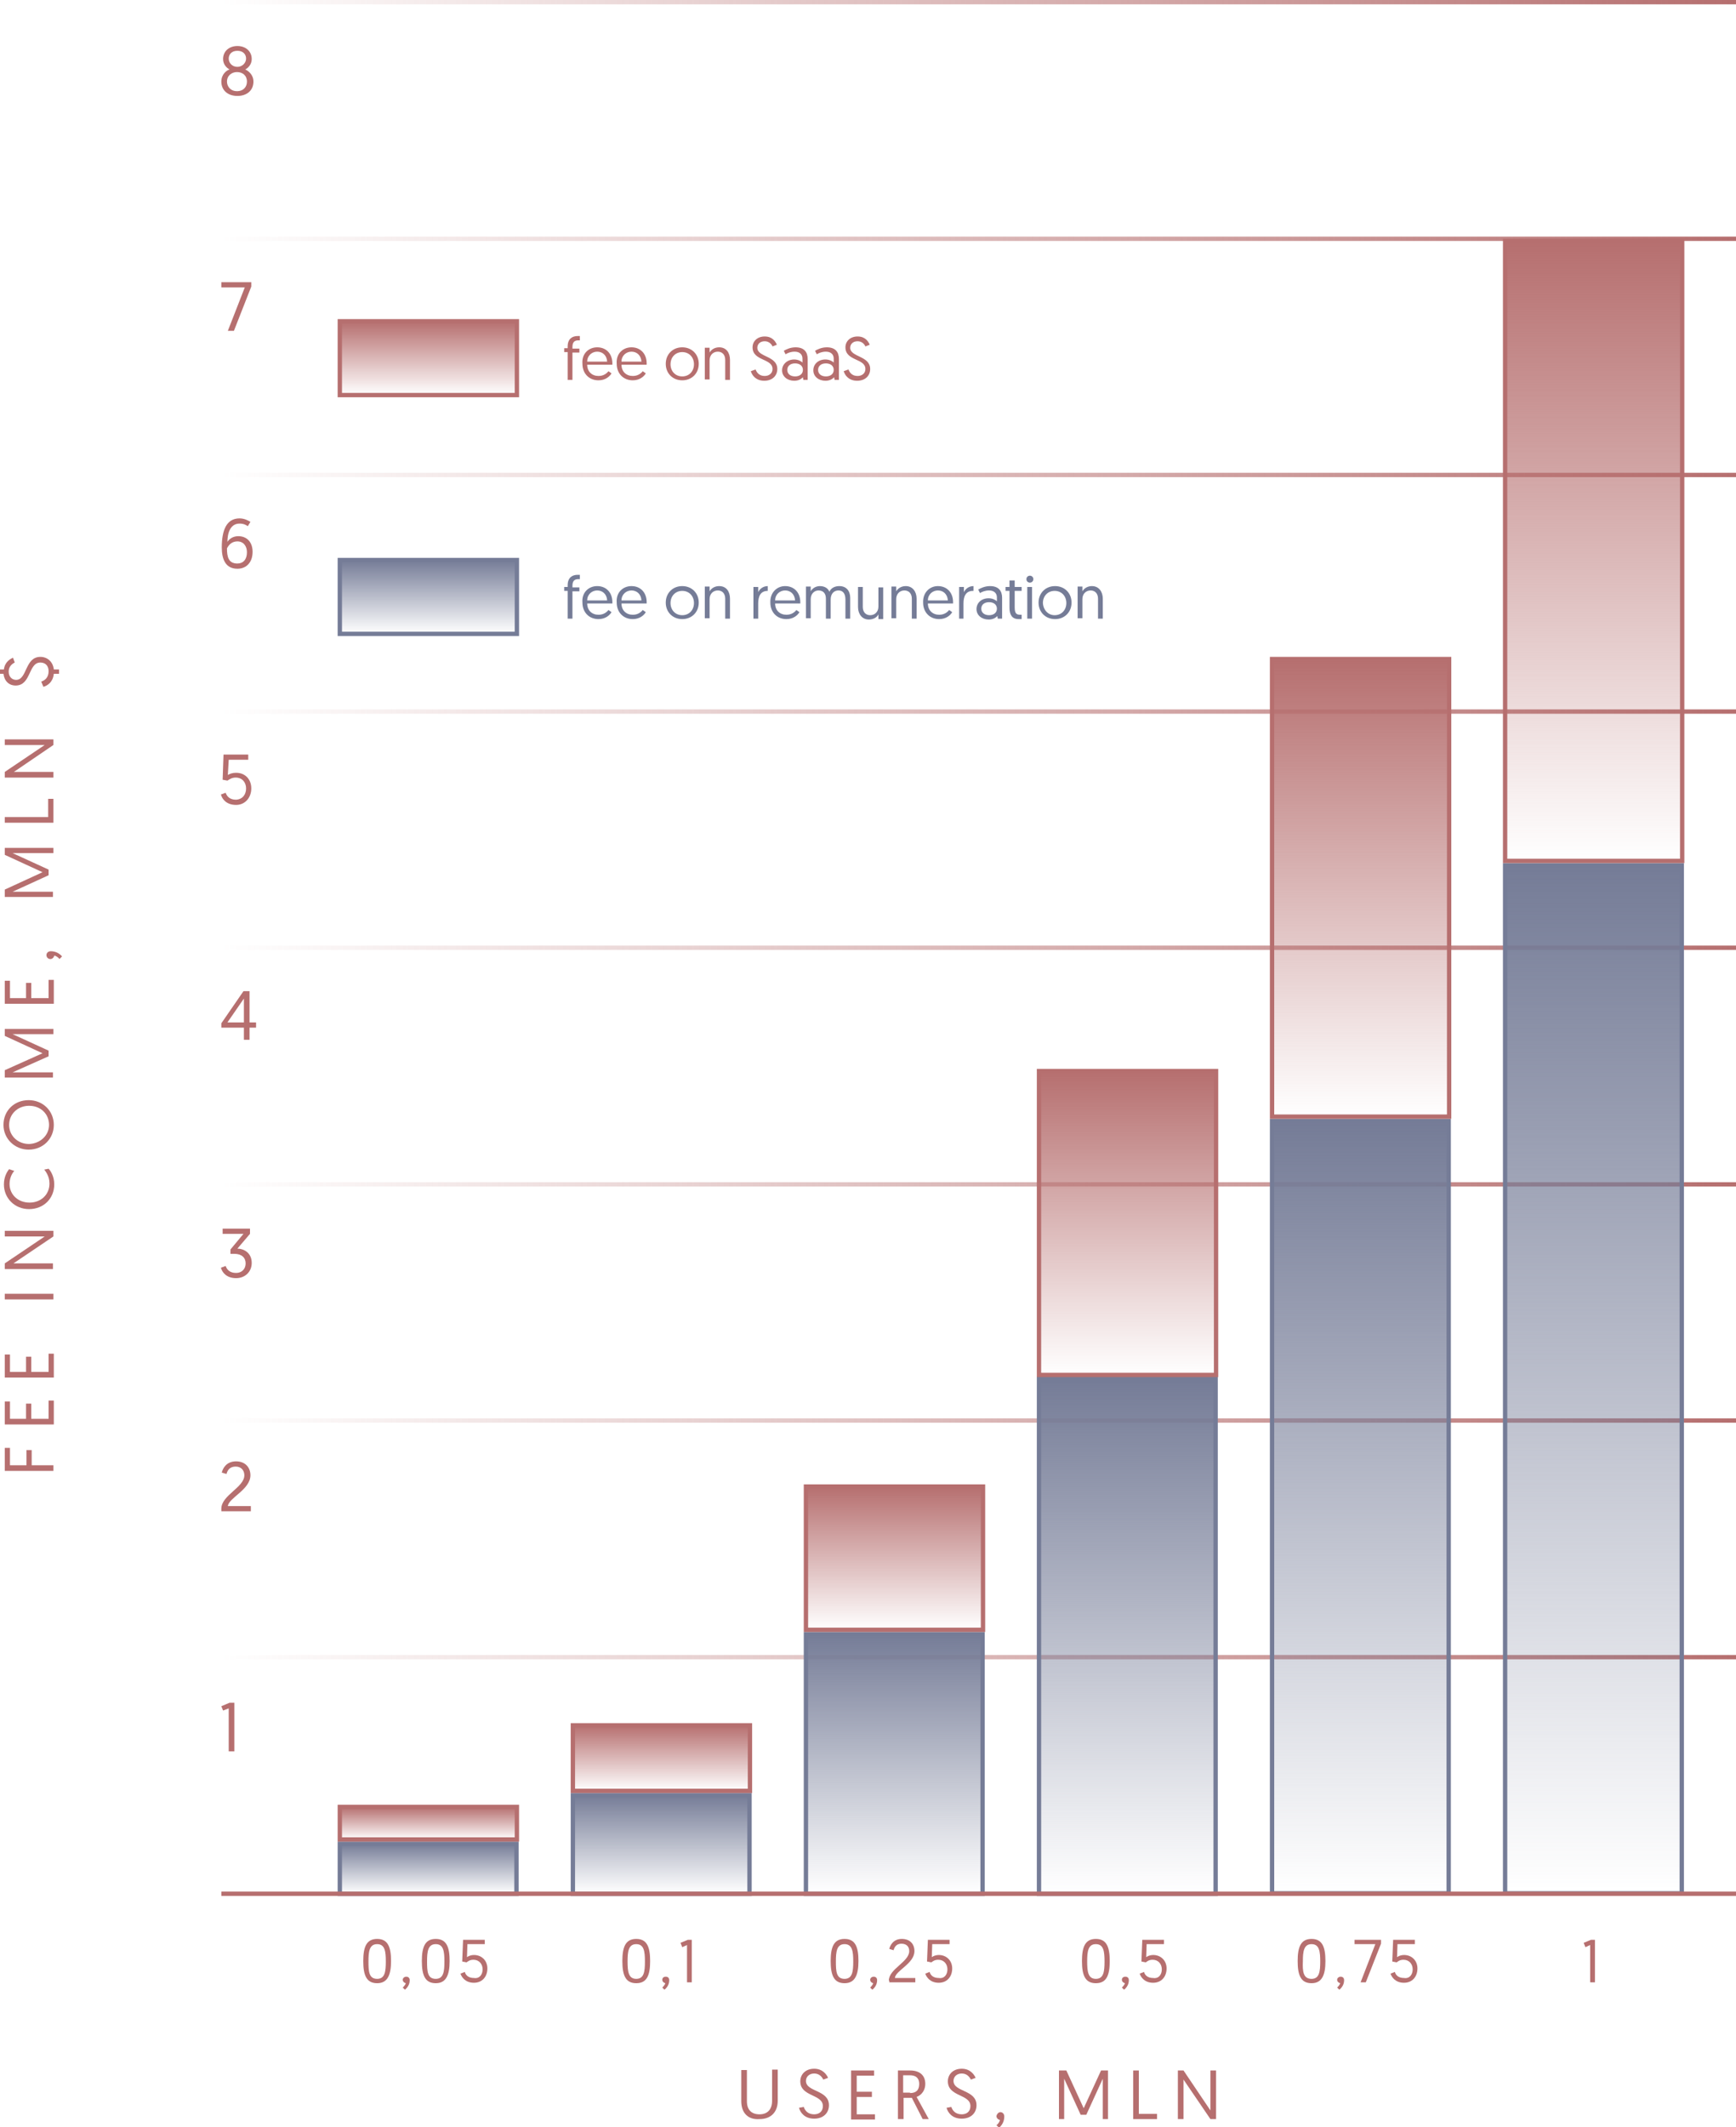 <?xml version="1.0"?>

<!-- Generator: Adobe Illustrator 19.1.0, SVG Export Plug-In . SVG Version: 6.00 Build 0)  -->
<svg version="1.1" id="Layer_1" xmlns="http://www.w3.org/2000/svg" xmlns:xlink="http://www.w3.org/1999/xlink" x="0px" y="0px" viewBox="0 0 400 490" style="enable-background:new 0 0 400 490;" xml:space="preserve" width="400" height="490">
<g>
	<path style="fill:#B66F6F;" d="M1.1,338.8v-5.3h1.2v4h3.8V334h1.2v3.5h5v1.3H1.1z"></path>
	<path style="fill:#B66F6F;" d="M1.1,328.1v-5.3h1.2v4H6v-3.5h1.2v3.5h4v-4.2h1.2v5.5H1.1z"></path>
	<path style="fill:#B66F6F;" d="M1.1,317.4V312h1.2v4H6v-3.5h1.2v3.5h4v-4.2h1.2v5.5H1.1z"></path>
	<path style="fill:#B66F6F;" d="M1.1,299.3V298h11.2v1.3H1.1z"></path>
	<path style="fill:#B66F6F;" d="M1.1,292.3V291l9.2-6.2H1.1v-1.3h11.2v1.3L3.1,291h9.1v1.3H1.1z"></path>
	<path style="fill:#B66F6F;" d="M11.2,269.2c0.4,0.4,1.3,1.7,1.3,3.6c0,3.3-2.5,5.7-5.8,5.7c-3.3,0-5.8-2.5-5.8-5.7
		c0-1.7,0.7-2.9,1.2-3.5l1.2,0.4c-0.4,0.4-1.1,1.5-1.1,3c0,2.5,2,4.3,4.6,4.3c2.6,0,4.6-1.8,4.6-4.4c0-1.7-0.9-2.8-1.2-3.2
		L11.2,269.2z"></path>
	<path style="fill:#B66F6F;" d="M0.8,259.1c0-3.3,2.5-5.7,5.8-5.7c3.3,0,5.8,2.5,5.8,5.7c0,3.2-2.5,5.7-5.8,5.7
		C3.4,264.8,0.8,262.3,0.8,259.1z M11.3,259.1c0-2.5-1.9-4.4-4.6-4.4c-2.6,0-4.6,1.9-4.6,4.4s2,4.4,4.6,4.4
		C9.3,263.4,11.3,261.5,11.3,259.1z"></path>
	<path style="fill:#B66F6F;" d="M9.8,242.6l-8.7-4v-1.6h11.2v1.2H2.9l8.3,3.8v1.3L2.9,247h9.3v1.2H1.1v-1.7L9.8,242.6z"></path>
	<path style="fill:#B66F6F;" d="M1.1,231.2v-5.3h1.2v4H6v-3.5h1.2v3.5h4v-4.2h1.2v5.5H1.1z"></path>
	<path style="fill:#B66F6F;" d="M10.7,220c0-0.5,0.4-0.9,1-0.9c1.1,0,2,0.5,2.6,1.2l-0.6,0.6c-0.2-0.3-0.7-0.7-1.2-0.8
		c-0.1,0.5-0.5,0.8-0.9,0.8C11.1,220.9,10.7,220.5,10.7,220z"></path>
	<path style="fill:#B66F6F;" d="M9.8,200.9l-8.7-4v-1.6h11.2v1.2H2.9l8.3,3.8v1.3l-8.3,3.8h9.3v1.2H1.1v-1.7L9.8,200.9z"></path>
	<path style="fill:#B66F6F;" d="M1.1,189.5v-1.3h10V184h1.2v5.5H1.1z"></path>
	<path style="fill:#B66F6F;" d="M1.1,179.1v-1.3l9.2-6.2H1.1v-1.3h11.2v1.3l-9.1,6.2h9.1v1.3H1.1z"></path>
	<path style="fill:#B66F6F;" d="M9.5,157c0.9-0.3,1.7-1,1.7-2.4c0-1.2-0.7-2-1.9-2c-2.8,0-2.1,5.3-5.7,5.3c-1.5,0-2.6-1-2.8-2.7H0
		v-1h0.9c0.2-1.7,1.4-2.4,2.1-2.7l0.4,1.1c-0.6,0.3-1.4,0.9-1.4,2.1s0.8,1.9,1.7,1.9c2.6,0,2-5.3,5.6-5.3c1.6,0,2.9,1.1,3.1,2.9h1.2
		v1h-1.2c-0.2,1.9-1.4,2.7-2.4,3L9.5,157z"></path>
</g>
<g>
	<g>
		
			<linearGradient id="SVGID_1_" gradientUnits="userSpaceOnUse" x1="51" y1="108.306" x2="400" y2="108.306" gradientTransform="matrix(1 0 0 -1 0 490)">
			<stop offset="0" style="stop-color:#B66F6F;stop-opacity:0"></stop>
			<stop offset="1" style="stop-color:#B66F6F"></stop>
		</linearGradient>
		<rect x="51" y="381.2" style="fill:url(#SVGID_1_);" width="349" height="1"></rect>
	</g>
	<g>
		<path style="fill:#B66F6F;" d="M51,393l1.9-0.8H54v11.2h-1.3v-9.9l-1.3,0.5L51,393z"></path>
	</g>
</g>
<g>
	<g>
		
			<linearGradient id="SVGID_2_" gradientUnits="userSpaceOnUse" x1="51" y1="162.762" x2="400" y2="162.762" gradientTransform="matrix(1 0 0 -1 0 490)">
			<stop offset="0" style="stop-color:#B66F6F;stop-opacity:0"></stop>
			<stop offset="1" style="stop-color:#B66F6F"></stop>
		</linearGradient>
		<rect x="51" y="326.7" style="fill:url(#SVGID_2_);" width="349" height="1"></rect>
	</g>
	<g>
		<path style="fill:#B66F6F;" d="M51,347.5c0-3.1,5.3-4.9,5.3-7.7c0-1.1-0.7-2-2-2c-1.3,0-1.9,0.8-2.1,1.7l-1.1-0.3
			c0.2-0.9,1-2.6,3.3-2.6c2.1,0,3.3,1.4,3.3,3.2c0,3.3-5,5.2-5.2,7.1h5.3v1.2H51V347.5z"></path>
	</g>
</g>
<g>
	<g>
		
			<linearGradient id="SVGID_3_" gradientUnits="userSpaceOnUse" x1="51" y1="217.219" x2="400" y2="217.219" gradientTransform="matrix(1 0 0 -1 0 490)">
			<stop offset="0" style="stop-color:#B66F6F;stop-opacity:0"></stop>
			<stop offset="1" style="stop-color:#B66F6F"></stop>
		</linearGradient>
		<rect x="51" y="272.3" style="fill:url(#SVGID_3_);" width="349" height="1"></rect>
	</g>
	<g>
		<path style="fill:#B66F6F;" d="M57.6,284.2l-2.9,3.4c1.4,0,3.3,0.9,3.3,3.3c0,2-1.5,3.5-3.6,3.5c-2.2,0-3.2-1.3-3.5-2.4l1.1-0.4
			c0.3,0.9,1,1.6,2.4,1.6c1.3,0,2.2-0.9,2.2-2.2c0-1.3-0.9-2.2-2.6-2.2h-0.9v-1l3-3.6h-4.8V283h6.3V284.2z"></path>
	</g>
</g>
<g>
	<g>
		
			<linearGradient id="SVGID_4_" gradientUnits="userSpaceOnUse" x1="51" y1="271.675" x2="400" y2="271.675" gradientTransform="matrix(1 0 0 -1 0 490)">
			<stop offset="0" style="stop-color:#B66F6F;stop-opacity:0"></stop>
			<stop offset="1" style="stop-color:#B66F6F"></stop>
		</linearGradient>
		<rect x="51" y="217.8" style="fill:url(#SVGID_4_);" width="349" height="1"></rect>
	</g>
	<g>
		<path style="fill:#B66F6F;" d="M51,235.7l5.1-7.4h1.4v7.2H59v1.2h-1.5v2.8h-1.3v-2.8H51V235.7z M56.2,235.5V230l-3.8,5.5H56.2z"></path>
	</g>
</g>
<g>
	<g>
		<path style="fill:#B66F6F;" d="M56.7,181.6c0-1.4-0.9-2.5-2.4-2.5c-0.9,0-1.4,0.4-1.9,0.7l-1.1-0.2l0.2-5.8h5.7v1.2h-4.5l-0.2,3.5
			c0.5-0.3,1.1-0.5,1.9-0.5c2.1,0,3.5,1.5,3.5,3.6c0,2.1-1.4,3.8-3.5,3.8c-2.2,0-3.2-1.3-3.5-2.4l1.1-0.4c0.3,0.9,1,1.6,2.4,1.6
			C55.9,184.1,56.7,183,56.7,181.6z"></path>
	</g>
	<g>
		
			<linearGradient id="SVGID_5_" gradientUnits="userSpaceOnUse" x1="51" y1="326.131" x2="400" y2="326.131" gradientTransform="matrix(1 0 0 -1 0 490)">
			<stop offset="0" style="stop-color:#B66F6F;stop-opacity:0"></stop>
			<stop offset="1" style="stop-color:#B66F6F"></stop>
		</linearGradient>
		<rect x="51" y="163.4" style="fill:url(#SVGID_5_);" width="349" height="1"></rect>
	</g>
</g>
<g>
	<g>
		<path style="fill:#B66F6F;" d="M57.7,120.2l-0.6,1c-0.4-0.3-1-0.6-1.9-0.6c-2.2,0-2.8,2.3-2.8,4.2c0.4-0.6,1.2-1.3,2.5-1.3
			c2.1,0,3.3,1.5,3.3,3.6c0,2.4-1.4,3.9-3.5,3.9c-2.8,0-3.6-2.3-3.6-4.9c0-4,1.1-6.7,4.1-6.7C56.3,119.4,57.2,119.9,57.7,120.2z
			 M56.9,127.2c0-1.4-0.8-2.5-2.2-2.5c-1.1,0-1.9,0.6-2.4,1.6c0,1.9,0.3,3.5,2.4,3.5C56,129.8,56.9,128.9,56.9,127.2z"></path>
	</g>
	<g>
		
			<linearGradient id="SVGID_6_" gradientUnits="userSpaceOnUse" x1="51" y1="380.587" x2="400" y2="380.587" gradientTransform="matrix(1 0 0 -1 0 490)">
			<stop offset="0" style="stop-color:#B66F6F;stop-opacity:0"></stop>
			<stop offset="1" style="stop-color:#B66F6F"></stop>
		</linearGradient>
		<rect x="51" y="108.9" style="fill:url(#SVGID_6_);" width="349" height="1"></rect>
	</g>
</g>
<g>
	<g>
		<path style="fill:#B66F6F;" d="M57.9,65v1l-4,10.2h-1.4l3.9-10H51V65H57.9z"></path>
	</g>
	<g>
		
			<linearGradient id="SVGID_7_" gradientUnits="userSpaceOnUse" x1="51" y1="435.044" x2="400" y2="435.044" gradientTransform="matrix(1 0 0 -1 0 490)">
			<stop offset="0" style="stop-color:#B66F6F;stop-opacity:0"></stop>
			<stop offset="1" style="stop-color:#B66F6F"></stop>
		</linearGradient>
		<rect x="51" y="54.5" style="fill:url(#SVGID_7_);" width="349" height="1"></rect>
	</g>
</g>
<g>
	<g>
		<path style="fill:#B66F6F;" d="M51,18.8c0-1.7,1.2-2.6,1.9-2.8c-0.6-0.3-1.5-1.1-1.5-2.4c0-1.8,1.4-3,3.3-3c1.9,0,3.3,1.2,3.3,3
			c0,1.3-0.9,2.1-1.5,2.4c0.7,0.3,1.9,1.2,1.9,2.8c0,2-1.5,3.3-3.7,3.3C52.5,22.1,51,20.8,51,18.8z M52.3,18.8
			c0,1.1,0.8,2.2,2.3,2.2c1.5,0,2.3-1,2.3-2.2c0-1.4-1-2.2-2.3-2.2C53.4,16.6,52.3,17.4,52.3,18.8z M56.7,13.5c0-1-0.7-1.8-2-1.8
			s-2,0.8-2,1.8c0,1,0.8,1.9,2,1.9C55.8,15.4,56.7,14.5,56.7,13.5z"></path>
	</g>
	<g>
		
			<linearGradient id="SVGID_8_" gradientUnits="userSpaceOnUse" x1="51" y1="489.5" x2="400" y2="489.5" gradientTransform="matrix(1 0 0 -1 0 490)">
			<stop offset="0" style="stop-color:#B66F6F;stop-opacity:0"></stop>
			<stop offset="1" style="stop-color:#B66F6F"></stop>
		</linearGradient>
		<rect x="51" style="fill:url(#SVGID_8_);" width="349" height="1"></rect>
	</g>
</g>
<g>
	<path style="fill:#B66F6F;" d="M170.8,484v-7.2h1.3v7.2c0,1.9,1,3,2.9,3c1.9,0,2.9-1.2,2.9-3.1v-7.2h1.3v7.2c0,2.5-1.5,4.2-4.2,4.2
		C172.3,488.3,170.8,486.6,170.8,484z"></path>
	<path style="fill:#B66F6F;" d="M185.2,485.3c0.3,0.9,1,1.7,2.4,1.7c1.2,0,2-0.7,2-1.9c0-2.8-5.2-2.1-5.2-5.7c0-1.6,1.2-2.9,3.2-2.9
		c2,0,2.9,1.4,3.2,2.1l-1.1,0.4c-0.3-0.6-0.9-1.4-2.1-1.4c-1.2,0-1.9,0.8-1.9,1.7c0,2.6,5.3,2,5.3,5.6c0,1.8-1.3,3.1-3.4,3.1
		c-2.2,0-3.2-1.4-3.5-2.5L185.2,485.3z"></path>
	<path style="fill:#B66F6F;" d="M196.1,476.9h5.3v1.2h-4v3.7h3.5v1.2h-3.5v4h4.2v1.2h-5.5V476.9z"></path>
	<path style="fill:#B66F6F;" d="M206.9,476.9h2.8c2.3,0,3.5,1.2,3.5,3.1c0,1.3-0.7,2.5-2,3l2.8,5.1h-1.4l-2.5-4.9h-1.9v4.9h-1.3
		V476.9z M209.7,482.1c1.3,0,2.1-0.6,2.1-2.1c0-1.2-0.6-2-2.2-2h-1.5v4H209.7z"></path>
	<path style="fill:#B66F6F;" d="M219.2,485.3c0.3,0.9,1,1.7,2.4,1.7c1.2,0,2-0.7,2-1.9c0-2.8-5.2-2.1-5.2-5.7c0-1.6,1.2-2.9,3.2-2.9
		c2,0,2.9,1.4,3.2,2.1l-1.1,0.4c-0.3-0.6-0.9-1.4-2.1-1.4c-1.2,0-1.9,0.8-1.9,1.7c0,2.6,5.3,2,5.3,5.6c0,1.8-1.3,3.1-3.4,3.1
		c-2.2,0-3.2-1.4-3.5-2.5L219.2,485.3z"></path>
	<path style="fill:#B66F6F;" d="M230.5,486.5c0.5,0,0.9,0.4,0.9,1c0,1.1-0.5,2-1.2,2.6l-0.6-0.6c0.3-0.2,0.7-0.7,0.8-1.2
		c-0.5-0.1-0.8-0.5-0.8-0.9C229.7,486.9,230.1,486.5,230.5,486.5z"></path>
	<path style="fill:#B66F6F;" d="M249.7,485.6l4-8.7h1.6v11.2h-1.2v-9.3l-3.8,8.3H249l-3.8-8.3v9.3H244v-11.2h1.7L249.7,485.6z"></path>
	<path style="fill:#B66F6F;" d="M261.1,476.9h1.3v10h4.2v1.2h-5.5V476.9z"></path>
	<path style="fill:#B66F6F;" d="M271.4,476.9h1.3l6.2,9.2v-9.2h1.3v11.2h-1.3l-6.2-9.1v9.1h-1.3V476.9z"></path>
</g>
<g>
	<path style="fill:#B66F6F;" d="M86.9,456.8c-2.5,0-3.2-1.9-3.2-5.1s0.7-5.1,3.2-5.1c2.5,0,3.2,1.9,3.2,5.1S89.3,456.8,86.9,456.8z
		 M86.9,455.8c1.8,0,2-1.7,2-4c0-2.3-0.2-4-2-4c-1.8,0-2,1.7-2,4C84.9,454.1,85,455.8,86.9,455.8z"></path>
	<path style="fill:#B66F6F;" d="M93.6,455.3c0.5,0,0.8,0.3,0.8,0.8c0,1-0.5,1.7-1.1,2.2l-0.5-0.5c0.2-0.2,0.6-0.6,0.7-1
		c-0.4-0.1-0.7-0.4-0.7-0.8C92.8,455.6,93.2,455.3,93.6,455.3z"></path>
	<path style="fill:#B66F6F;" d="M100.4,456.8c-2.5,0-3.2-1.9-3.2-5.1s0.7-5.1,3.2-5.1c2.5,0,3.2,1.9,3.2,5.1
		S102.8,456.8,100.4,456.8z M100.4,455.8c1.8,0,2-1.7,2-4c0-2.3-0.2-4-2-4c-1.8,0-2,1.7-2,4C98.4,454.1,98.5,455.8,100.4,455.8z"></path>
	<path style="fill:#B66F6F;" d="M111.2,453.6c0-1.2-0.8-2.2-2.1-2.2c-0.8,0-1.2,0.3-1.6,0.6l-1-0.2l0.2-5h5v1h-4l-0.1,3
		c0.4-0.3,1-0.5,1.6-0.5c1.8,0,3.1,1.3,3.1,3.1c0,1.9-1.2,3.3-3.1,3.3c-1.9,0-2.8-1.2-3.1-2.1l1-0.4c0.2,0.8,0.9,1.4,2.1,1.4
		C110.5,455.8,111.2,454.8,111.2,453.6z"></path>
</g>
<g>
	<path style="fill:#B66F6F;" d="M146.6,456.8c-2.5,0-3.2-1.9-3.2-5.1s0.7-5.1,3.2-5.1c2.5,0,3.2,1.9,3.2,5.1
		S149.1,456.8,146.6,456.8z M146.6,455.8c1.8,0,2-1.7,2-4c0-2.3-0.2-4-2-4c-1.8,0-2,1.7-2,4C144.6,454.1,144.8,455.8,146.6,455.8z"></path>
	<path style="fill:#B66F6F;" d="M153.4,455.3c0.5,0,0.8,0.3,0.8,0.8c0,1-0.5,1.7-1.1,2.2l-0.5-0.5c0.2-0.2,0.6-0.6,0.7-1
		c-0.4-0.1-0.7-0.4-0.7-0.8C152.6,455.6,152.9,455.3,153.4,455.3z"></path>
	<path style="fill:#B66F6F;" d="M156.8,447.5l1.7-0.7h0.9v9.8h-1.1V448l-1.1,0.5L156.8,447.5z"></path>
</g>
<g>
	<path style="fill:#B66F6F;" d="M194.6,456.8c-2.5,0-3.2-1.9-3.2-5.1s0.7-5.1,3.2-5.1c2.5,0,3.2,1.9,3.2,5.1S197,456.8,194.6,456.8z
		 M194.6,455.8c1.8,0,2-1.7,2-4c0-2.3-0.2-4-2-4c-1.8,0-2,1.7-2,4C192.6,454.1,192.7,455.8,194.6,455.8z"></path>
	<path style="fill:#B66F6F;" d="M201.3,455.3c0.5,0,0.8,0.3,0.8,0.8c0,1-0.5,1.7-1.1,2.2l-0.5-0.5c0.2-0.2,0.6-0.6,0.7-1
		c-0.4-0.1-0.7-0.4-0.7-0.8C200.5,455.6,200.9,455.3,201.3,455.3z"></path>
	<path style="fill:#B66F6F;" d="M204.8,456.2c0-2.7,4.7-4.3,4.7-6.8c0-1-0.6-1.7-1.8-1.7c-1.1,0-1.6,0.7-1.8,1.5l-1-0.3
		c0.2-0.8,0.9-2.3,2.9-2.3c1.9,0,2.9,1.2,2.9,2.8c0,2.9-4.4,4.5-4.5,6.2h4.7v1h-6V456.2z"></path>
	<path style="fill:#B66F6F;" d="M218.3,453.6c0-1.2-0.8-2.2-2.1-2.2c-0.8,0-1.2,0.3-1.6,0.6l-1-0.2l0.2-5h5v1h-4l-0.1,3
		c0.4-0.3,1-0.5,1.6-0.5c1.8,0,3.1,1.3,3.1,3.1c0,1.9-1.2,3.3-3.1,3.3c-1.9,0-2.8-1.2-3.1-2.1l1-0.4c0.2,0.8,0.9,1.4,2.1,1.4
		C217.6,455.8,218.3,454.8,218.3,453.6z"></path>
</g>
<g>
	<path style="fill:#B66F6F;" d="M252.5,456.8c-2.5,0-3.2-1.9-3.2-5.1s0.7-5.1,3.2-5.1c2.5,0,3.2,1.9,3.2,5.1S255,456.8,252.5,456.8z
		 M252.5,455.8c1.8,0,2-1.7,2-4c0-2.3-0.2-4-2-4c-1.8,0-2,1.7-2,4C250.5,454.1,250.7,455.8,252.5,455.8z"></path>
	<path style="fill:#B66F6F;" d="M259.3,455.3c0.5,0,0.8,0.3,0.8,0.8c0,1-0.5,1.7-1.1,2.2l-0.5-0.5c0.2-0.2,0.6-0.6,0.7-1
		c-0.4-0.1-0.7-0.4-0.7-0.8C258.5,455.6,258.8,455.3,259.3,455.3z"></path>
	<path style="fill:#B66F6F;" d="M267.7,453.6c0-1.2-0.8-2.2-2.1-2.2c-0.8,0-1.2,0.3-1.6,0.6l-1-0.2l0.2-5h5v1h-4l-0.1,3
		c0.4-0.3,1-0.5,1.6-0.5c1.8,0,3.1,1.3,3.1,3.1c0,1.9-1.2,3.3-3.1,3.3c-1.9,0-2.8-1.2-3.1-2.1l1-0.4c0.2,0.8,0.9,1.4,2.1,1.4
		C267,455.8,267.7,454.8,267.7,453.6z"></path>
</g>
<g>
	<path style="fill:#B66F6F;" d="M302.2,456.8c-2.5,0-3.2-1.9-3.2-5.1s0.7-5.1,3.2-5.1c2.5,0,3.2,1.9,3.2,5.1
		S304.6,456.8,302.2,456.8z M302.2,455.8c1.8,0,2-1.7,2-4c0-2.3-0.2-4-2-4c-1.8,0-2,1.7-2,4C300.1,454.1,300.3,455.8,302.2,455.8z"></path>
	<path style="fill:#B66F6F;" d="M308.9,455.3c0.5,0,0.8,0.3,0.8,0.8c0,1-0.5,1.7-1.1,2.2l-0.5-0.5c0.2-0.2,0.6-0.6,0.7-1
		c-0.4-0.1-0.7-0.4-0.7-0.8C308.1,455.6,308.5,455.3,308.9,455.3z"></path>
	<path style="fill:#B66F6F;" d="M318.2,446.8v0.9l-3.5,8.9h-1.2l3.4-8.8h-4.8v-1H318.2z"></path>
	<path style="fill:#B66F6F;" d="M325.5,453.6c0-1.2-0.8-2.2-2.1-2.2c-0.8,0-1.2,0.3-1.6,0.6l-1-0.2l0.2-5h5v1h-4l-0.1,3
		c0.4-0.3,1-0.5,1.6-0.5c1.8,0,3.1,1.3,3.1,3.1c0,1.9-1.2,3.3-3.1,3.3c-1.9,0-2.8-1.2-3.1-2.1l1-0.4c0.2,0.8,0.9,1.4,2.1,1.4
		C324.8,455.8,325.5,454.8,325.5,453.6z"></path>
</g>
<g>
	<path style="fill:#B66F6F;" d="M364.9,447.5l1.7-0.7h0.9v9.8h-1.1V448l-1.1,0.5L364.9,447.5z"></path>
</g>
<g>
	<g>
		
			<linearGradient id="SVGID_9_" gradientUnits="userSpaceOnUse" x1="98.66" y1="53.85" x2="98.66" y2="65.294" gradientTransform="matrix(1 0 0 -1 0 490)">
			<stop offset="0" style="stop-color:#757C97;stop-opacity:0"></stop>
			<stop offset="1" style="stop-color:#757C97"></stop>
		</linearGradient>
		<rect x="78.3" y="424.7" style="fill:url(#SVGID_9_);" width="40.7" height="11.4"></rect>
		<path style="fill:#757C97;" d="M118.5,425.2v2.6v7.9H78.8v-7.9v-2.6H118.5 M119.5,424.2H77.8v3.6v8.9h41.7v-8.9V424.2L119.5,424.2
			z"></path>
	</g>
</g>
<g>
	
		<linearGradient id="SVGID_10_" gradientUnits="userSpaceOnUse" x1="98.69" y1="66.294" x2="98.69" y2="73.753" gradientTransform="matrix(1 0 0 -1 0 490)">
		<stop offset="0" style="stop-color:#B66F6F;stop-opacity:0"></stop>
		<stop offset="1" style="stop-color:#B66F6F"></stop>
	</linearGradient>
	<rect x="78.3" y="416.2" style="fill:url(#SVGID_10_);" width="40.8" height="7.5"></rect>
	<path style="fill:#B66F6F;" d="M118.6,416.7v6.5H78.8v-6.5H118.6 M119.6,415.7H77.8v0.6v7.9h41.8v-7.9V415.7L119.6,415.7z"></path>
</g>
<g>
	<g>
		
			<linearGradient id="SVGID_11_" gradientUnits="userSpaceOnUse" x1="152.359" y1="53.85" x2="152.359" y2="76.534" gradientTransform="matrix(1 0 0 -1 0 490)">
			<stop offset="0" style="stop-color:#757C97;stop-opacity:0"></stop>
			<stop offset="1" style="stop-color:#757C97"></stop>
		</linearGradient>
		<rect x="132" y="413.5" style="fill:url(#SVGID_11_);" width="40.7" height="22.7"></rect>
		<path style="fill:#757C97;" d="M172.2,414v5.8v15.9h-39.7v-15.9V414H172.2 M173.2,413h-41.7v6.8v16.9h41.7v-16.9V413L173.2,413z"></path>
	</g>
</g>
<g>
	
		<linearGradient id="SVGID_12_" gradientUnits="userSpaceOnUse" x1="152.389" y1="77.534" x2="152.389" y2="92.636" gradientTransform="matrix(1 0 0 -1 0 490)">
		<stop offset="0" style="stop-color:#B66F6F;stop-opacity:0"></stop>
		<stop offset="1" style="stop-color:#B66F6F"></stop>
	</linearGradient>
	<rect x="132" y="397.4" style="fill:url(#SVGID_12_);" width="40.8" height="15.1"></rect>
	<path style="fill:#B66F6F;" d="M172.3,397.9v0.1v14h-39.8v-14v-0.1H172.3 M173.3,396.9h-41.8v1.1v15h41.8v-15V396.9L173.3,396.9z"></path>
</g>
<g>
	<g>
		
			<linearGradient id="SVGID_13_" gradientUnits="userSpaceOnUse" x1="206.057" y1="53.85" x2="206.057" y2="113.615" gradientTransform="matrix(1 0 0 -1 0 490)">
			<stop offset="0" style="stop-color:#757C97;stop-opacity:0"></stop>
			<stop offset="1" style="stop-color:#757C97"></stop>
		</linearGradient>
		<rect x="185.7" y="376.4" style="fill:url(#SVGID_13_);" width="40.7" height="59.8"></rect>
		<path style="fill:#757C97;" d="M225.9,376.9v16.4v42.4h-39.7v-42.4v-16.4H225.9 M226.9,375.9h-41.7v17.4v43.4h41.7v-43.4V375.9
			L226.9,375.9z"></path>
	</g>
</g>
<g>
	
		<linearGradient id="SVGID_14_" gradientUnits="userSpaceOnUse" x1="206.087" y1="114.615" x2="206.087" y2="147.59" gradientTransform="matrix(1 0 0 -1 0 490)">
		<stop offset="0" style="stop-color:#B66F6F;stop-opacity:0"></stop>
		<stop offset="1" style="stop-color:#B66F6F"></stop>
	</linearGradient>
	<rect x="185.7" y="342.4" style="fill:url(#SVGID_14_);" width="40.8" height="33"></rect>
	<path style="fill:#B66F6F;" d="M226,342.9v1.4v30.6h-39.8v-30.6v-1.4H226 M227,341.9h-41.8v2.4v31.6H227v-31.6V341.9L227,341.9z"></path>
</g>
<g>
	<g>
		
			<linearGradient id="SVGID_15_" gradientUnits="userSpaceOnUse" x1="259.755" y1="53.85" x2="259.755" y2="172.36" gradientTransform="matrix(1 0 0 -1 0 490)">
			<stop offset="0" style="stop-color:#757C97;stop-opacity:0"></stop>
			<stop offset="1" style="stop-color:#757C97"></stop>
		</linearGradient>
		<rect x="239.4" y="317.6" style="fill:url(#SVGID_15_);" width="40.7" height="118.5"></rect>
		<path style="fill:#757C97;" d="M279.6,318.1v33.2v84.4h-39.7v-84.4v-33.2H279.6 M280.6,317.1h-41.7v34.2v85.4h41.7v-85.4V317.1
			L280.6,317.1z"></path>
	</g>
</g>
<g>
	
		<linearGradient id="SVGID_16_" gradientUnits="userSpaceOnUse" x1="259.785" y1="173.36" x2="259.785" y2="243.286" gradientTransform="matrix(1 0 0 -1 0 490)">
		<stop offset="0" style="stop-color:#B66F6F;stop-opacity:0"></stop>
		<stop offset="1" style="stop-color:#B66F6F"></stop>
	</linearGradient>
	<rect x="239.4" y="246.7" style="fill:url(#SVGID_16_);" width="40.8" height="69.9"></rect>
	<path style="fill:#B66F6F;" d="M279.7,247.2v4v65h-39.8v-65v-4H279.7 M280.7,246.2h-41.8v5v66h41.8v-66V246.2L280.7,246.2z"></path>
</g>
<g>
	<g>
		
			<linearGradient id="SVGID_17_" gradientUnits="userSpaceOnUse" x1="313.454" y1="53.85" x2="313.454" y2="231.781" gradientTransform="matrix(1 0 0 -1 0 490)">
			<stop offset="0" style="stop-color:#757C97;stop-opacity:0"></stop>
			<stop offset="1" style="stop-color:#757C97"></stop>
		</linearGradient>
		<rect x="293.1" y="258.2" style="fill:url(#SVGID_17_);" width="40.7" height="177.9"></rect>
		<path style="fill:#757C97;" d="M333.3,258.7v50.1v126.8h-39.7V308.9v-50.1H333.3 M334.3,257.7h-41.7v51.1v127.8h41.7V308.9V257.7
			L334.3,257.7z"></path>
	</g>
</g>
<g>
	
		<linearGradient id="SVGID_18_" gradientUnits="userSpaceOnUse" x1="313.483" y1="232.781" x2="313.483" y2="338.17" gradientTransform="matrix(1 0 0 -1 0 490)">
		<stop offset="0" style="stop-color:#B66F6F;stop-opacity:0"></stop>
		<stop offset="1" style="stop-color:#B66F6F"></stop>
	</linearGradient>
	<rect x="293.1" y="151.8" style="fill:url(#SVGID_18_);" width="40.8" height="105.4"></rect>
	<path style="fill:#B66F6F;" d="M333.4,152.3v6.4v98h-39.8v-98v-6.4H333.4 M334.4,151.3h-41.8v7.4v99h41.8v-99V151.3L334.4,151.3z"></path>
</g>
<g>
	<g>
		
			<linearGradient id="SVGID_19_" gradientUnits="userSpaceOnUse" x1="367.152" y1="53.85" x2="367.152" y2="290.661" gradientTransform="matrix(1 0 0 -1 0 490)">
			<stop offset="0" style="stop-color:#757C97;stop-opacity:0"></stop>
			<stop offset="1" style="stop-color:#757C97"></stop>
		</linearGradient>
		<rect x="346.8" y="199.3" style="fill:url(#SVGID_19_);" width="40.7" height="236.8"></rect>
		<path style="fill:#757C97;" d="M387,199.8v67v168.8h-39.7V266.8v-67H387 M388,198.8h-41.7v68v169.8H388V266.8V198.8L388,198.8z"></path>
	</g>
</g>
<g>
	
		<linearGradient id="SVGID_20_" gradientUnits="userSpaceOnUse" x1="367.182" y1="291.661" x2="367.182" y2="434.544" gradientTransform="matrix(1 0 0 -1 0 490)">
		<stop offset="0" style="stop-color:#B66F6F;stop-opacity:0"></stop>
		<stop offset="1" style="stop-color:#B66F6F"></stop>
	</linearGradient>
	<rect x="346.8" y="55.5" style="fill:url(#SVGID_20_);" width="40.8" height="142.9"></rect>
	<path style="fill:#B66F6F;" d="M387.1,56V65v132.8h-39.8V65V56H387.1 M388.1,55h-41.8V65v133.8h41.8V65V55L388.1,55z"></path>
</g>
<rect x="51" y="435.7" style="fill:#B66F6F;" width="349" height="1"></rect>
<g>
	
		<linearGradient id="SVGID_21_" gradientUnits="userSpaceOnUse" x1="98.69" y1="399.017" x2="98.69" y2="415.983" gradientTransform="matrix(1 0 0 -1 0 490)">
		<stop offset="0" style="stop-color:#B66F6F;stop-opacity:0"></stop>
		<stop offset="1" style="stop-color:#B66F6F"></stop>
	</linearGradient>
	<rect x="78.3" y="74" style="fill:url(#SVGID_21_);" width="40.8" height="17"></rect>
	<path style="fill:#B66F6F;" d="M118.6,74.5v0.3v15.7H78.8V74.8v-0.3H118.6 M119.6,73.5H77.8v1.3v16.7h41.8V74.8V73.5L119.6,73.5z"></path>
</g>
<g>
	
		<linearGradient id="SVGID_22_" gradientUnits="userSpaceOnUse" x1="98.69" y1="344.017" x2="98.69" y2="360.983" gradientTransform="matrix(1 0 0 -1 0 490)">
		<stop offset="0" style="stop-color:#757C97;stop-opacity:0"></stop>
		<stop offset="1" style="stop-color:#757C97"></stop>
	</linearGradient>
	<rect x="78.3" y="129" style="fill:url(#SVGID_22_);" width="40.8" height="17"></rect>
	<g>
		<path style="fill:#757C97;" d="M118.6,129.5v0.3v15.7H78.8v-15.7v-0.3H118.6 M119.6,128.5H77.8v1.3v16.7h41.8v-16.7V128.5
			L119.6,128.5z"></path>
	</g>
</g>
<g>
	<path style="fill:#B66F6F;" d="M130.8,81.1h-0.8v-0.9h0.8v-0.4c0-1.8,1.1-2.4,2.3-2.4c0.2,0,0.5,0,0.5,0v1c0,0-0.2,0-0.4,0
		c-0.8,0-1.3,0.4-1.3,1.5v0.4h1.6v0.9h-1.6v6.3h-1.1V81.1z"></path>
	<path style="fill:#B66F6F;" d="M137.6,80c2.1,0,3.5,1.5,3.5,3.7c0,0,0,0.2,0,0.3h-5.8c0,1.6,1.1,2.6,2.6,2.6c1.2,0,1.9-0.6,2.3-1.1
		l0.7,0.5c-0.4,0.7-1.4,1.6-3,1.6c-2.2,0-3.7-1.6-3.7-3.8C134,81.5,135.6,80,137.6,80z M139.9,83.3c-0.1-1.5-1.1-2.3-2.3-2.3
		c-1.2,0-2.3,0.9-2.3,2.3H139.9z"></path>
	<path style="fill:#B66F6F;" d="M145.5,80c2.1,0,3.5,1.5,3.5,3.7c0,0,0,0.2,0,0.3h-5.8c0,1.6,1.1,2.6,2.6,2.6c1.2,0,1.9-0.6,2.3-1.1
		l0.7,0.5c-0.4,0.7-1.4,1.6-3,1.6c-2.2,0-3.7-1.6-3.7-3.8C141.9,81.5,143.5,80,145.5,80z M147.8,83.3c-0.1-1.5-1.1-2.3-2.3-2.3
		c-1.2,0-2.3,0.9-2.3,2.3H147.8z"></path>
	<path style="fill:#B66F6F;" d="M157.2,80c2.2,0,3.8,1.6,3.8,3.8s-1.6,3.8-3.8,3.8c-2.2,0-3.8-1.6-3.8-3.8
		C153.4,81.6,155,80,157.2,80z M157.2,86.7c1.6,0,2.7-1.2,2.7-2.8c0-1.6-1.1-2.8-2.7-2.8c-1.6,0-2.7,1.2-2.7,2.8
		C154.5,85.5,155.6,86.7,157.2,86.7z"></path>
	<path style="fill:#B66F6F;" d="M168.2,82.9v4.6h-1.1v-4.6c0-1.2-0.7-1.9-1.7-1.9c-1.1,0-1.9,0.8-1.9,2v4.4h-1.1v-7.3h1.1v1.1
		c0.4-0.7,1.2-1.2,2.2-1.2C167.4,80,168.2,81.3,168.2,82.9z"></path>
	<path style="fill:#B66F6F;" d="M174.1,85.1c0.3,0.8,0.9,1.5,2.1,1.5c1,0,1.8-0.6,1.8-1.6c0-2.5-4.6-1.8-4.6-5
		c0-1.4,1.1-2.5,2.8-2.5c1.8,0,2.5,1.2,2.8,1.9l-1,0.4c-0.2-0.5-0.8-1.2-1.8-1.2c-1.1,0-1.7,0.7-1.7,1.5c0,2.2,4.6,1.8,4.6,4.9
		c0,1.5-1.1,2.7-3,2.7c-1.9,0-2.8-1.2-3.1-2.2L174.1,85.1z"></path>
	<path style="fill:#B66F6F;" d="M183,82.8c0.9,0,1.6,0.4,1.9,0.7v-0.9c0-1-0.7-1.6-1.8-1.6c-0.9,0-1.6,0.3-2.1,0.6l-0.4-0.8
		c0.5-0.3,1.5-0.8,2.7-0.8c2,0,2.8,1.1,2.8,2.7v4.8h-1l-0.1-0.6c-0.4,0.4-1,0.8-2,0.8c-1.6,0-2.8-1-2.8-2.4
		C180.2,83.9,181.4,82.8,183,82.8z M183.2,86.7c1.1,0,1.8-0.6,1.8-1.5c0-0.9-0.7-1.5-1.8-1.5c-1.1,0-1.8,0.6-1.8,1.5
		C181.4,86.1,182.1,86.7,183.2,86.7z"></path>
	<path style="fill:#B66F6F;" d="M190.2,82.8c0.9,0,1.6,0.4,1.9,0.7v-0.9c0-1-0.7-1.6-1.8-1.6c-0.9,0-1.6,0.3-2.1,0.6l-0.4-0.8
		c0.5-0.3,1.5-0.8,2.7-0.8c2,0,2.8,1.1,2.8,2.7v4.8h-1l-0.1-0.6c-0.4,0.4-1,0.8-2,0.8c-1.6,0-2.8-1-2.8-2.4
		C187.4,83.9,188.5,82.8,190.2,82.8z M190.3,86.7c1.1,0,1.8-0.6,1.8-1.5c0-0.9-0.7-1.5-1.8-1.5c-1.1,0-1.8,0.6-1.8,1.5
		C188.5,86.1,189.2,86.7,190.3,86.7z"></path>
	<path style="fill:#B66F6F;" d="M195.5,85.1c0.3,0.8,0.9,1.5,2.1,1.5c1,0,1.8-0.6,1.8-1.6c0-2.5-4.6-1.8-4.6-5
		c0-1.4,1.1-2.5,2.8-2.5c1.8,0,2.5,1.2,2.8,1.9l-1,0.4c-0.2-0.5-0.8-1.2-1.8-1.2c-1.1,0-1.7,0.7-1.7,1.5c0,2.2,4.6,1.8,4.6,4.9
		c0,1.5-1.1,2.7-3,2.7c-1.9,0-2.8-1.2-3.1-2.2L195.5,85.1z"></path>
</g>
<g>
	<path style="fill:#757C97;" d="M130.8,136.1h-0.8v-0.9h0.8v-0.4c0-1.8,1.1-2.4,2.3-2.4c0.2,0,0.5,0,0.5,0v1c0,0-0.2,0-0.4,0
		c-0.8,0-1.3,0.4-1.3,1.5v0.4h1.6v0.9h-1.6v6.3h-1.1V136.1z"></path>
	<path style="fill:#757C97;" d="M137.6,135c2.1,0,3.5,1.5,3.5,3.7c0,0,0,0.2,0,0.3h-5.8c0,1.6,1.1,2.6,2.6,2.6
		c1.2,0,1.9-0.6,2.3-1.1l0.7,0.5c-0.4,0.7-1.4,1.6-3,1.6c-2.2,0-3.7-1.6-3.7-3.8C134,136.5,135.6,135,137.6,135z M139.9,138.3
		c-0.1-1.5-1.1-2.3-2.3-2.3c-1.2,0-2.3,0.9-2.3,2.3H139.9z"></path>
	<path style="fill:#757C97;" d="M145.5,135c2.1,0,3.5,1.5,3.5,3.7c0,0,0,0.2,0,0.3h-5.8c0,1.6,1.1,2.6,2.6,2.6
		c1.2,0,1.9-0.6,2.3-1.1l0.7,0.5c-0.4,0.7-1.4,1.6-3,1.6c-2.2,0-3.7-1.6-3.7-3.8C141.9,136.5,143.5,135,145.5,135z M147.8,138.3
		c-0.1-1.5-1.1-2.3-2.3-2.3c-1.2,0-2.3,0.9-2.3,2.3H147.8z"></path>
	<path style="fill:#757C97;" d="M157.2,135c2.2,0,3.8,1.6,3.8,3.8s-1.6,3.8-3.8,3.8c-2.2,0-3.8-1.6-3.8-3.8
		C153.4,136.6,155,135,157.2,135z M157.2,141.7c1.6,0,2.7-1.2,2.7-2.8c0-1.6-1.1-2.8-2.7-2.8c-1.6,0-2.7,1.2-2.7,2.8
		C154.5,140.5,155.6,141.7,157.2,141.7z"></path>
	<path style="fill:#757C97;" d="M168.2,137.9v4.6h-1.1v-4.6c0-1.2-0.7-1.9-1.7-1.9c-1.1,0-1.9,0.8-1.9,2v4.4h-1.1v-7.3h1.1v1.1
		c0.4-0.7,1.2-1.2,2.2-1.2C167.4,135,168.2,136.3,168.2,137.9z"></path>
	<path style="fill:#757C97;" d="M176.9,136.1c-1.7,0-2.2,1.3-2.2,2.9v3.5h-1.1v-7.3h1.1v1.2c0.3-0.7,1.1-1.4,2.2-1.4V136.1z"></path>
	<path style="fill:#757C97;" d="M180.9,135c2.1,0,3.5,1.5,3.5,3.7c0,0,0,0.2,0,0.3h-5.8c0,1.6,1.1,2.6,2.6,2.6
		c1.2,0,1.9-0.6,2.3-1.1l0.7,0.5c-0.4,0.7-1.4,1.6-3,1.6c-2.2,0-3.7-1.6-3.7-3.8C177.4,136.5,179,135,180.9,135z M183.2,138.3
		c-0.1-1.5-1.1-2.3-2.3-2.3c-1.2,0-2.3,0.9-2.3,2.3H183.2z"></path>
	<path style="fill:#757C97;" d="M195.9,142.5h-1.1v-4.4c0-1.4-0.6-2.1-1.6-2.1c-1,0-1.8,0.7-1.8,2.1v4.4h-1.1v-4.6
		c0-1.2-0.6-1.9-1.7-1.9c-1,0-1.8,0.8-1.8,2v4.4h-1.1v-7.3h1.1c0,0.7,0,1.1,0,1.1c0.3-0.6,1.1-1.2,2.1-1.2c1.1,0,1.9,0.5,2.2,1.3
		c0.4-0.9,1.3-1.3,2.3-1.3c1.6,0,2.5,1.1,2.5,2.7V142.5z"></path>
	<path style="fill:#757C97;" d="M197.7,139.8v-4.6h1.1v4.6c0,1.2,0.7,1.9,1.7,1.9c1.1,0,1.9-0.8,1.9-2v-4.4h1.1v7.3h-1.1v-1.1
		c-0.3,0.7-1.2,1.2-2.2,1.2C198.6,142.7,197.7,141.4,197.7,139.8z"></path>
	<path style="fill:#757C97;" d="M211.2,137.9v4.6h-1.1v-4.6c0-1.2-0.7-1.9-1.7-1.9c-1.1,0-1.9,0.8-1.9,2v4.4h-1.1v-7.3h1.1v1.1
		c0.4-0.7,1.2-1.2,2.2-1.2C210.3,135,211.2,136.3,211.2,137.9z"></path>
	<path style="fill:#757C97;" d="M216.1,135c2.1,0,3.5,1.5,3.5,3.7c0,0,0,0.2,0,0.3h-5.8c0,1.6,1.1,2.6,2.6,2.6
		c1.2,0,1.9-0.6,2.3-1.1l0.7,0.5c-0.4,0.7-1.4,1.6-3,1.6c-2.2,0-3.7-1.6-3.7-3.8C212.6,136.5,214.2,135,216.1,135z M218.4,138.3
		c-0.1-1.5-1.1-2.3-2.3-2.3c-1.2,0-2.3,0.9-2.3,2.3H218.4z"></path>
	<path style="fill:#757C97;" d="M224.2,136.1c-1.7,0-2.2,1.3-2.2,2.9v3.5H221v-7.3h1.1v1.2c0.3-0.7,1.1-1.4,2.2-1.4V136.1z"></path>
	<path style="fill:#757C97;" d="M227.8,137.8c0.9,0,1.6,0.4,1.9,0.7v-0.9c0-1-0.7-1.6-1.8-1.6c-0.9,0-1.6,0.3-2.1,0.6l-0.4-0.8
		c0.5-0.3,1.5-0.8,2.7-0.8c2,0,2.8,1.1,2.8,2.7v4.8h-1l-0.1-0.6c-0.4,0.4-1,0.8-2,0.8c-1.6,0-2.8-1-2.8-2.4
		C225,138.9,226.1,137.8,227.8,137.8z M227.9,141.7c1.1,0,1.8-0.6,1.8-1.5c0-0.9-0.7-1.5-1.8-1.5c-1.1,0-1.8,0.6-1.8,1.5
		C226.1,141.1,226.8,141.7,227.9,141.7z"></path>
	<path style="fill:#757C97;" d="M232.7,133.7h1.1v1.5h1.6v0.9h-1.6v3.8c0,1.4,0.4,1.7,1.3,1.7c0.1,0,0.3,0,0.3,0v1c0,0-0.3,0-0.7,0
		c-1.5,0-2.1-1-2.1-2.6v-3.9h-0.9v-0.9h0.9V133.7z"></path>
	<path style="fill:#757C97;" d="M237.3,132.6c0.4,0,0.8,0.3,0.8,0.8c0,0.4-0.3,0.8-0.8,0.8c-0.4,0-0.8-0.3-0.8-0.8
		C236.5,132.9,236.9,132.6,237.3,132.6z M236.7,135.2h1.1v7.3h-1.1V135.2z"></path>
	<path style="fill:#757C97;" d="M243.1,135c2.2,0,3.8,1.6,3.8,3.8s-1.6,3.8-3.8,3.8c-2.2,0-3.8-1.6-3.8-3.8
		C239.3,136.6,240.9,135,243.1,135z M243,141.7c1.6,0,2.7-1.2,2.7-2.8c0-1.6-1.1-2.8-2.7-2.8c-1.6,0-2.7,1.2-2.7,2.8
		C240.4,140.5,241.5,141.7,243,141.7z"></path>
	<path style="fill:#757C97;" d="M254.1,137.9v4.6H253v-4.6c0-1.2-0.7-1.9-1.7-1.9c-1.1,0-1.9,0.8-1.9,2v4.4h-1.1v-7.3h1.1v1.1
		c0.4-0.7,1.2-1.2,2.2-1.2C253.2,135,254.1,136.3,254.1,137.9z"></path>
</g>
</svg>
